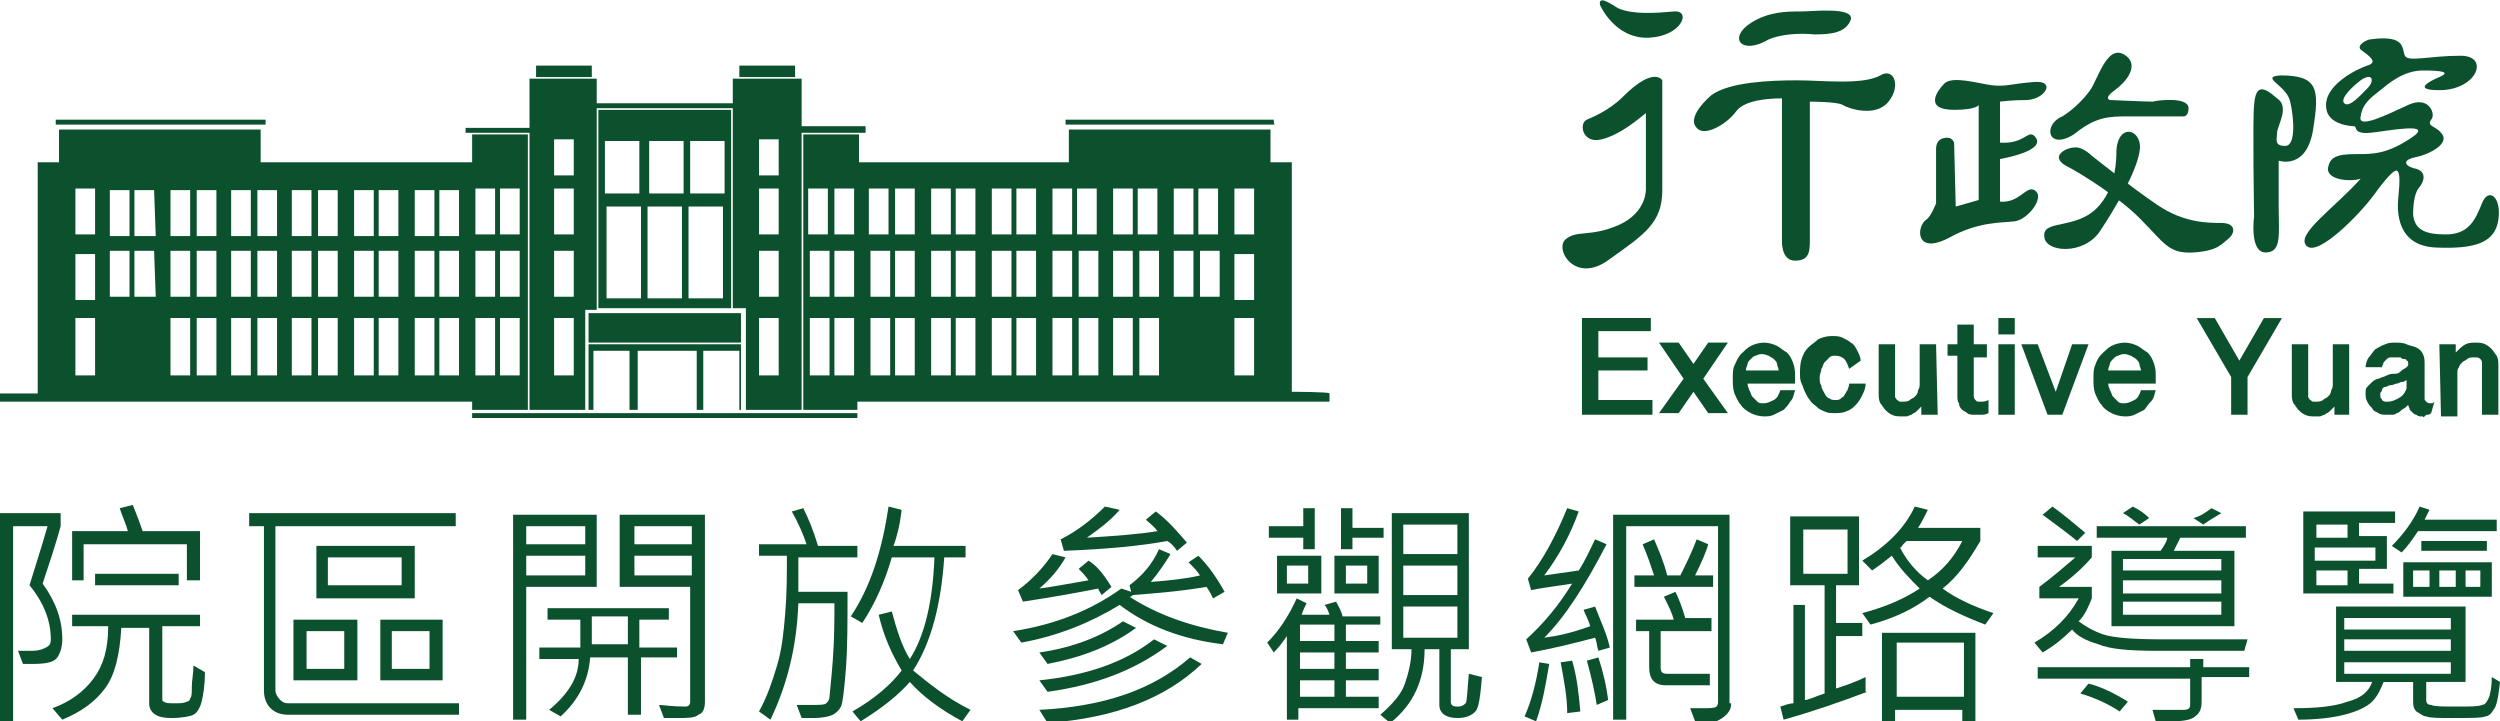 <?xml version="1.0" encoding="utf-8"?>
<!-- Generator: Adobe Illustrator 23.1.0, SVG Export Plug-In . SVG Version: 6.00 Build 0)  -->
<svg version="1.1" id="圖層_1" xmlns="http://www.w3.org/2000/svg" xmlns:xlink="http://www.w3.org/1999/xlink" x="0px" y="0px"
	 viewBox="0 0 152.5 44" style="enable-background:new 0 0 152.5 44;" xml:space="preserve">
<style type="text/css">
	.st0{fill:#0C512D;}
</style>
<g>
	<g>
		<g>
			<path class="st0" d="M97.6,0.3c0,0,0.9,2.1,3,2c2-0.1,2.6-1.7,1.5-1.6c-1.1,0.1-2.5,0.2-3.4-0.2C98.2,0.2,97.5-0.3,97.6,0.3z"/>
			<path class="st0" d="M99,5.9c-0.9,0.9-2,1.3-2.2,1.4c-0.5,0.2-0.3,1.5,0.9,1.2c1.2-0.3,2.3-1.3,2.7-1.6c0,1.2,0,4.6,0,4.6
				s0.1,1.4-1.6,2.2c-1.8,0.8-2.6,0.3-3.3,0.9c-0.7,0.6,0.6,2.8,2.7,1.2c2.1-1.5,3.2-2.2,3.2-4.2s0-6.7,0-6.7S100.9,4,99,5.9z"/>
			<path class="st0" d="M109.8,0.7c-0.8,0-1.9,0-3,0.7c-1.4,0.9-0.6,2,1.1,1c0.7-0.3,1.8-0.4,2.8-0.3c1,0,1.9-0.1,2.2-0.9
				C113.1,0.4,110.6,0.7,109.8,0.7z"/>
			<path class="st0" d="M104.4,5.8c-0.7,0.6-1.4,1.5-0.9,2c0.5,0.6,1.9-0.3,2.4-1c0.5-0.7,2-0.8,2.8-0.8v8.6c0,0-0.1,1.3,0.8,1.3
				c0.9,0,0.9-0.6,0.9-1.3c0-0.7,0-8.4,0-8.4s1.7,0,2,0.2c0.3,0.2,2,0.8,2.8-0.2c0.8-1,0.3-2.1-0.5-1.6c-1.1,0.6-3.5,0.3-5.1,0.3
				C108,4.9,105.5,5,104.4,5.8z"/>
		</g>
		<g>
			<path class="st0" d="M121.5,5.2c-0.8-0.1-2.4-0.6-2.9-0.1c-0.4,0.4-1.3,1.6,0.6,1.6c1.4,0,1.5-0.3,1.5-0.3l0,5.8l-1.4,0.4
				l-0.1-3.9c0,0-0.1-0.3-0.4-0.3c-0.3,0-0.7,0.1-0.7,0.7c0,0.6,0,3.3,0,3.3s-0.3,0.8-0.6,1c-0.6,0.4-0.7,2.2,1.4,1.1
				c1.8-1,3.2-0.9,4-1c0.8-0.1,1.9-1.5,1.2-1.9c-0.5-0.3-0.9,0.8-2.1,0.7c0-3.1,0-2.6,0-2.6s3-0.5,2.1-1.4c-0.4-0.4-0.6,0.5-2.1,0.4
				c0-2,0-2.5,0-2.5s0.7-0.1,1.7-0.1c1.1-0.1,1.7-1.2,0.4-1.1C122.7,5.1,122.4,5.3,121.5,5.2z"/>
			<path class="st0" d="M129.8,3.5c-1.2-1.1-1.8,1.3-2.3,2c-0.5,0.7-1.2,1.3-1.7,1.6c-1.2,0.5-0.9,2.1,0.7,1.1c1-0.8,1.7-1.1,3-1.1
				c1.3,0,3.6,0,3.6,0s0.4,0.1,0.4-0.5c0-0.7-1.8-0.5-2.2-0.4c-0.4,0-2.6-0.1-2.6-0.1s-0.4-0.1,0.3-0.6C129.7,5,130.4,4.1,129.8,3.5
				z"/>
			<path class="st0" d="M126.5,9c-0.4,0-1.5,0.5-0.5,1.1c1,0.5,3.5,2.1,4.7,3.4c1.3,1.3,1.6,2,3.1,1.9c1.5-0.1,1.7-0.5,2.2-0.9
				c0.4-0.4,0.3-0.9-0.5-0.9s-2.3,0-3.9-1.1c-1.5-1-4-3-4-3S127,8.9,126.5,9z"/>
			<path class="st0" d="M129.1,9.2c0,0.5,0,2.3-1.2,3.5c-1.3,1.3-3.3,0.7-3.2,1.7c0,1,2.4,1.2,3.4-0.3c1-1.5,2.2-3.6,2.4-4.8
				C130.8,7.9,129.2,7.4,129.1,9.2z"/>
		</g>
		<g>
			<path class="st0" d="M137.5,6.4c-0.1,1,0,6.8,0,6.8s-0.3,2.2,0.7,2.2c1,0,0.8-1.1,0.8-2.8c0-1,0-2.8,0-2.8s1.7,0.6,2.1-1.9
				c0.4-2.5,0.3-3.3-2-3.3c-1.3,0.1,0.4,0.6,0.6,1.6c0.2,0.8,0.4,2.7-0.3,2.7c-0.7,0-0.5-0.4-0.5-0.8c0-0.4,0.8-1.6,0-2.1
				C138.1,5.3,137.6,5.1,137.5,6.4z"/>
			<path class="st0" d="M151.4,12.4c-0.4,1-0.8,1.9-2.2,1.9c-1.3,0-1.9-0.3-2-1.2c0-0.7,0.1-1.4,0.4-1.7c0.3-0.4,0.4-0.9-0.2-1.1
				c-0.6-0.1-1-0.5-0.1-0.7c1-0.2,2.2-0.9,1.6-1.5c-0.3-0.4-0.9-0.4-0.6-0.8c0.3-0.3-0.1-1.5-1.4-0.9c-1.3,0.6-3.1,1.5-2.9,0.7
				c0.1-0.8,0.7-1.2,1.2-1.6c0.5-0.4,1.4-1.2,2.6-1.2c1.2,0,1.7,0.1,1,0.4c-0.7,0.3-1.6,0.8,0,0.8c2.3,0,3.1-2.1,1.3-2.1
				c-1.9,0-3.2,0.4-3.4,0c-0.2-0.4,0.1-1.3-2.1-1c-0.2,0-1,0.4-0.5,0.7c0.4,0.3,1,0.7,0.3,0.9c-0.6,0.2-2.7,1.2-2.5,2.6
				c0.1,1,1.5,1.1,1.7,1.1c0.2,0-0.1,0.5,1,0.4c1-0.1,4-0.7,2.5,0.3c-1.5,1-2.3,1-3.4,1c-1.2,0-1.6,0.2-1.7,0.9c0,0.7,1.4,0.8,2,0.6
				c-1.6,1.8-4,3.4-3.3,4.1c0.7,0.7,3.3-2,4.1-3.1c0.8-1.1,1.2-1.5,1.4-1.5c0.2,0.1,0.2,0.6,0.1,1.6c-0.1,0.9-0.1,3,2.3,3.1
				s3.6-0.3,3.8-1.7S151.8,11.4,151.4,12.4z M143,6.3c-0.3-0.3,0.6-1.1,1-1.4c0.7-0.5,0.9,0,0.4,0.5C144,5.8,143.3,6.6,143,6.3z"/>
		</g>
	</g>
	<path class="st0" d="M48.5,4h-3.4v0.7h3.4V4z M78.8,23.9V9.9h-1.3v-2H65.2v2H52.4V8.2H49V25h3.3v-0.5h28.8v-0.5
		C81.1,23.9,78.8,23.9,78.8,23.9z M49.3,11.5h1.2v2.8h-1.2V11.5z M50.6,22.9h-1.2v-3.5h1.2V22.9z M50.6,18.1h-1.2v-2.8h1.2V18.1z
		 M50.9,11.5h1.2v2.8h-1.2V11.5z M52.1,22.9h-1.2v-3.5h1.2V22.9z M52.1,18.1h-1.2v-2.8h1.2V18.1z M53,11.5h1.2v2.8H53V11.5z
		 M54.3,22.9h-1.2v-3.5h1.2V22.9z M54.3,18.1h-1.2v-2.8h1.2V18.1z M54.6,11.5h1.2v2.8h-1.2V11.5z M55.8,22.9h-1.2v-3.5h1.2V22.9z
		 M55.8,18.1h-1.2v-2.8h1.2V18.1z M56.7,11.5H58v2.8h-1.2V11.5z M58,22.9h-1.2v-3.5H58V22.9z M58,18.1h-1.2v-2.8H58V18.1z
		 M58.3,11.5h1.2v2.8h-1.2V11.5z M59.5,22.9h-1.2v-3.5h1.2L59.5,22.9L59.5,22.9z M59.5,18.1h-1.2v-2.8h1.2L59.5,18.1L59.5,18.1z
		 M60.5,11.5h1.2v2.8h-1.2V11.5z M61.7,22.9h-1.2v-3.5h1.2V22.9z M61.7,18.1h-1.2v-2.8h1.2V18.1z M62,11.5h1.2v2.8H62V11.5z
		 M63.3,22.9H62v-3.5h1.2V22.9z M63.3,18.1H62v-2.8h1.2V18.1z M64.2,11.5h1.2v2.8h-1.2V11.5z M65.4,22.9h-1.2v-3.5h1.2V22.9z
		 M65.4,18.1h-1.2v-2.8h1.2V18.1z M65.7,11.5h1.2v2.8h-1.2V11.5z M67,22.9h-1.2v-3.5H67V22.9z M67,18.1h-1.2v-2.8H67V18.1z
		 M67.9,11.5h1.2v2.8h-1.2V11.5z M69.1,22.9h-1.2v-3.5h1.2V22.9z M69.1,18.1h-1.2v-2.8h1.2V18.1z M69.4,11.5h1.2v2.8h-1.2V11.5z
		 M70.7,22.9h-1.2v-3.5h1.2V22.9z M70.7,18.1h-1.2v-2.8h1.2V18.1z M71.6,11.5h1.2v2.8h-1.2V11.5z M72.8,18.1h-1.2v-2.8h1.2V18.1z
		 M73.1,11.5h1.2v2.8h-1.2V11.5z M74.4,18.1h-1.2v-2.8h1.2C74.4,15.3,74.4,18.1,74.4,18.1z M76.5,22.9h-1.2v-3.5h1.2V22.9z
		 M76.5,18.3h-1.2v-2.8h1.2V18.3z M76.5,14.3h-1.2v-2.8h1.2V14.3z M36.1,4h-3.4v0.7h3.4V4z M77.7,7.3H65v0.3h12.8
		C77.7,7.7,77.7,7.3,77.7,7.3z M28.8,25.5h23.5v-0.3H28.8V25.5z M32.3,25h3.4v-6.1h0v0h0.7V6.6h8.3v0.1h0v12.1h0.7v0h0.1V25h3.4V8.1
		h3.9V7.7h-3.9V4.8h-4.2v1.5h-8.3V4.8h-4.1v2.7h0v0.3h-3.9v0.3h3.9C32.3,8.1,32.3,25,32.3,25z M46.3,8.5h1.2v2.2h-1.2V8.5z
		 M46.3,11.5h1.2v2.8h-1.2V11.5z M46.3,15.3h1.2v2.8h-1.2V15.3z M46.3,19.4h1.2v3.5h-1.2V19.4z M33.8,8.5H35v2.2h-1.2V8.5z
		 M33.8,11.5H35v2.8h-1.2V11.5z M33.8,15.3H35v2.8h-1.2V15.3z M33.8,19.4H35v3.5h-1.2V19.4z M32.2,25V8.2h-3.4v1.7H15.9v-2H3.6v2
		H2.3v14.1H0v0.5h28.8V25C28.8,25,32.2,25,32.2,25z M5.8,22.9H4.6v-3.5h1.2V22.9z M5.8,18.3H4.6v-2.8h1.2V18.3z M5.8,14.3H4.6v-2.8
		h1.2V14.3z M7.9,18.1H6.7v-2.8h1.2V18.1z M7.9,14.4H6.7v-2.8h1.2V14.4z M9.5,18.1H8.2v-2.8h1.2L9.5,18.1L9.5,18.1z M9.5,14.4H8.2
		v-2.8h1.2L9.5,14.4L9.5,14.4z M11.6,22.9h-1.2v-3.5h1.2C11.6,19.4,11.6,22.9,11.6,22.9z M11.6,18.1h-1.2v-2.8h1.2
		C11.6,15.3,11.6,18.1,11.6,18.1z M11.6,14.4h-1.2v-2.8h1.2C11.6,11.5,11.6,14.4,11.6,14.4z M13.2,22.9H12v-3.5h1.2V22.9z
		 M13.2,18.1H12v-2.8h1.2V18.1z M13.2,14.4H12v-2.8h1.2V14.4z M15.3,22.9h-1.2v-3.5h1.2V22.9z M15.3,18.1h-1.2v-2.8h1.2V18.1z
		 M15.3,14.4h-1.2v-2.8h1.2V14.4z M16.9,22.9h-1.2v-3.5h1.2V22.9z M16.9,18.1h-1.2v-2.8h1.2V18.1z M16.9,14.4h-1.2v-2.8h1.2V14.4z
		 M19,22.9h-1.2v-3.5H19V22.9z M19,18.1h-1.2v-2.8H19V18.1z M19,14.4h-1.2v-2.8H19V14.4z M20.6,22.9h-1.2v-3.5h1.2V22.9z M20.6,18.1
		h-1.2v-2.8h1.2V18.1z M20.6,14.4h-1.2v-2.8h1.2V14.4z M22.8,22.9h-1.2v-3.5h1.2V22.9z M22.8,18.1h-1.2v-2.8h1.2V18.1z M22.8,14.4
		h-1.2v-2.8h1.2V14.4z M24.3,22.9h-1.2v-3.5h1.2V22.9z M24.3,18.1h-1.2v-2.8h1.2V18.1z M24.3,14.4h-1.2v-2.8h1.2V14.4z M26.5,22.9
		h-1.2v-3.5h1.2V22.9z M26.5,18.1h-1.2v-2.8h1.2V18.1z M26.5,14.4h-1.2v-2.8h1.2V14.4z M28,22.9h-1.2v-3.5H28V22.9z M28,18.1h-1.2
		v-2.8H28V18.1z M28,14.4h-1.2v-2.8H28V14.4z M30.5,11.5h1.2v2.8h-1.2V11.5z M30.5,15.3h1.2v2.8h-1.2V15.3z M30.5,19.4h1.2v3.5h-1.2
		V19.4z M29,11.5h1.2v2.8H29V11.5z M29,15.3h1.2v2.8H29V15.3z M29,19.4h1.2v3.5H29V19.4z M16.1,7.3H3.4v0.3h12.8V7.3z M45.2,25v-4
		h-9.3v4h0.3v-3.6h2.2V25h0.5v-3.6h3.6V25h0.4v-3.6h2.2V25H45.2z M45.2,19.1h-9.3v1.8h9.3V19.1z M36.5,6.7v12.1h8.1V6.7H36.5z
		 M36.9,8.6h2.1v3.2h-2.1V8.6z M39.1,18.2H37v-5.6h2.1V18.2z M41.6,18.2h-2.1v-5.6h2.1V18.2z M41.7,11.8h-2.1V8.6h2.1V11.8z
		 M44.1,18.2H42v-5.6h2.1V18.2z M44.2,11.8h-2.1V8.6h2.1V11.8z"/>
	<g>
		<path class="st0" d="M100.7,19.4v0.8h-3.2v1.6h3v0.8h-3v1.8h3.3v0.9h-4.3v-5.9L100.7,19.4L100.7,19.4z"/>
		<path class="st0" d="M103.9,23.1l1.5,2.1h-1.2l-0.9-1.3l-0.9,1.3h-1.2l1.5-2.1l-1.5-2.2h1.2l0.9,1.3l0.9-1.3h1.2L103.9,23.1z"/>
		<path class="st0" d="M106.6,23.4c0,0.2,0.1,0.3,0.1,0.4c0.1,0.1,0.1,0.3,0.2,0.4c0.1,0.1,0.2,0.2,0.3,0.3c0.1,0.1,0.2,0.1,0.4,0.1
			c0.2,0,0.4-0.1,0.6-0.2c0.2-0.1,0.3-0.3,0.4-0.6h0.9c-0.1,0.3-0.1,0.5-0.3,0.7c-0.1,0.2-0.3,0.4-0.4,0.5c-0.2,0.1-0.4,0.2-0.6,0.3
			c-0.2,0.1-0.4,0.1-0.6,0.1c-0.3,0-0.6-0.1-0.8-0.2s-0.5-0.3-0.6-0.5c-0.2-0.2-0.3-0.5-0.4-0.7c-0.1-0.3-0.1-0.6-0.1-0.9
			c0-0.3,0-0.6,0.1-0.8s0.2-0.5,0.4-0.7c0.2-0.2,0.4-0.4,0.6-0.5c0.2-0.1,0.5-0.2,0.8-0.2c0.3,0,0.6,0.1,0.8,0.2
			c0.2,0.1,0.4,0.3,0.6,0.4c0.2,0.2,0.3,0.4,0.4,0.7c0.1,0.3,0.1,0.5,0.1,0.8v0.4C109.6,23.4,106.6,23.4,106.6,23.4z M108.5,22.6
			c0-0.1-0.1-0.3-0.1-0.4s-0.1-0.2-0.2-0.3c-0.1-0.1-0.2-0.1-0.3-0.2c-0.1,0-0.2-0.1-0.4-0.1c-0.1,0-0.2,0-0.4,0.1
			c-0.1,0-0.2,0.1-0.3,0.2c-0.1,0.1-0.2,0.2-0.2,0.3s-0.1,0.2-0.1,0.4H108.5z"/>
		<path class="st0" d="M112.8,22.5c-0.1-0.3-0.2-0.5-0.3-0.6c-0.1-0.1-0.3-0.2-0.5-0.2c-0.2,0-0.3,0-0.4,0.1s-0.2,0.2-0.3,0.3
			c-0.1,0.1-0.1,0.3-0.2,0.4c0,0.2-0.1,0.3-0.1,0.5c0,0.2,0,0.4,0.1,0.5c0,0.2,0.1,0.3,0.2,0.5s0.2,0.3,0.3,0.3
			c0.1,0.1,0.2,0.1,0.4,0.1c0.1,0,0.2,0,0.3-0.1c0.1-0.1,0.2-0.1,0.2-0.2c0.1-0.1,0.1-0.2,0.2-0.3c0-0.1,0.1-0.2,0.1-0.4h1
			c0,0.3-0.1,0.5-0.2,0.7c-0.1,0.2-0.2,0.4-0.4,0.6c-0.2,0.2-0.3,0.3-0.6,0.4c-0.2,0.1-0.5,0.1-0.7,0.1c-0.2,0-0.4,0-0.6-0.1
			c-0.2-0.1-0.3-0.1-0.5-0.3c-0.1-0.1-0.3-0.2-0.4-0.4c-0.1-0.1-0.2-0.3-0.3-0.5c-0.1-0.2-0.1-0.3-0.2-0.5s-0.1-0.4-0.1-0.6
			c0-0.3,0-0.6,0.1-0.9c0.1-0.3,0.2-0.5,0.4-0.7c0.2-0.2,0.4-0.3,0.6-0.5c0.2-0.1,0.5-0.2,0.8-0.2c0.3,0,0.5,0,0.7,0.1
			c0.2,0.1,0.4,0.2,0.5,0.3c0.2,0.1,0.3,0.3,0.4,0.5s0.2,0.4,0.2,0.6L112.8,22.5L112.8,22.5z"/>
		<path class="st0" d="M118.2,25.3h-1v-0.5c-0.1,0.1-0.2,0.2-0.3,0.3c-0.1,0.1-0.2,0.1-0.3,0.2c-0.1,0-0.2,0.1-0.3,0.1
			c-0.1,0-0.2,0-0.3,0c-0.2,0-0.4,0-0.6-0.1c-0.2-0.1-0.3-0.2-0.4-0.3c-0.1-0.1-0.2-0.3-0.3-0.4c-0.1-0.2-0.1-0.4-0.1-0.6v-3h1v2.9
			c0,0.1,0,0.2,0,0.3c0,0.1,0.1,0.1,0.1,0.2c0.1,0,0.1,0.1,0.2,0.1s0.1,0,0.2,0c0.1,0,0.3,0,0.4-0.1c0.1-0.1,0.2-0.1,0.3-0.2
			c0.1-0.1,0.2-0.2,0.2-0.4c0.1-0.1,0.1-0.3,0.1-0.4V21h1L118.2,25.3L118.2,25.3z"/>
		<path class="st0" d="M120.4,19.8V21h0.8v0.8h-0.8v2.3c0,0.1,0,0.2,0.1,0.3c0.1,0.1,0.1,0.1,0.2,0.1c0,0,0.1,0,0.2,0
			c0.1,0,0.2,0,0.4-0.1v0.8c-0.2,0.1-0.3,0.1-0.5,0.1c-0.2,0-0.3,0-0.4,0c-0.1,0-0.3,0-0.4-0.1c-0.1-0.1-0.2-0.1-0.3-0.2
			c-0.1-0.1-0.2-0.2-0.2-0.4c-0.1-0.1-0.1-0.3-0.1-0.5v-2.4h-0.6V21h0.6v-1.2L120.4,19.8L120.4,19.8z"/>
		<path class="st0" d="M122.9,19.4v1h-1v-1H122.9z M122.9,21v4.3h-1V21H122.9z"/>
		<path class="st0" d="M125.4,23.9l1-2.9h1l-1.6,4.3h-0.9l-1.6-4.3h1L125.4,23.9z"/>
		<path class="st0" d="M128.6,23.4c0,0.2,0.1,0.3,0.1,0.4c0.1,0.1,0.1,0.3,0.2,0.4c0.1,0.1,0.2,0.2,0.3,0.3c0.1,0.1,0.2,0.1,0.4,0.1
			c0.2,0,0.4-0.1,0.6-0.2c0.2-0.1,0.3-0.3,0.4-0.6h0.9c-0.1,0.3-0.1,0.5-0.3,0.7s-0.3,0.4-0.4,0.5c-0.2,0.1-0.4,0.2-0.6,0.3
			c-0.2,0.1-0.4,0.1-0.6,0.1c-0.3,0-0.6-0.1-0.8-0.2c-0.2-0.1-0.5-0.3-0.6-0.5c-0.2-0.2-0.3-0.5-0.4-0.7c-0.1-0.3-0.1-0.6-0.1-0.9
			c0-0.3,0-0.6,0.1-0.8c0.1-0.3,0.2-0.5,0.4-0.7c0.2-0.2,0.4-0.4,0.6-0.5c0.2-0.1,0.5-0.2,0.8-0.2c0.3,0,0.6,0.1,0.8,0.2
			c0.2,0.1,0.4,0.3,0.6,0.4c0.2,0.2,0.3,0.4,0.4,0.7c0.1,0.3,0.1,0.5,0.1,0.8v0.4C131.6,23.4,128.6,23.4,128.6,23.4z M130.6,22.6
			c0-0.1-0.1-0.3-0.1-0.4s-0.1-0.2-0.2-0.3s-0.2-0.1-0.3-0.2c-0.1,0-0.2-0.1-0.4-0.1c-0.1,0-0.2,0-0.4,0.1c-0.1,0-0.2,0.1-0.3,0.2
			c-0.1,0.1-0.2,0.2-0.2,0.3s-0.1,0.2-0.1,0.4H130.6z"/>
		<path class="st0" d="M136.6,22l1.5-2.6h1.1l-2.1,3.6v2.3h-1v-2.3l-2.1-3.6h1.1L136.6,22z"/>
		<path class="st0" d="M143.4,25.3h-1v-0.5c-0.1,0.1-0.2,0.2-0.3,0.3c-0.1,0.1-0.2,0.1-0.3,0.2c-0.1,0-0.2,0.1-0.3,0.1s-0.2,0-0.3,0
			c-0.2,0-0.4,0-0.6-0.1c-0.2-0.1-0.3-0.2-0.4-0.3c-0.1-0.1-0.2-0.3-0.3-0.4c-0.1-0.2-0.1-0.4-0.1-0.6v-3h1v2.9c0,0.1,0,0.2,0,0.3
			c0,0.1,0.1,0.1,0.1,0.2c0.1,0,0.1,0.1,0.2,0.1s0.1,0,0.2,0c0.1,0,0.3,0,0.4-0.1c0.1-0.1,0.2-0.1,0.3-0.2c0.1-0.1,0.2-0.2,0.2-0.4
			c0.1-0.1,0.1-0.3,0.1-0.4V21h1V25.3z"/>
		<path class="st0" d="M148.3,25.2c-0.1,0.1-0.2,0.1-0.2,0.1c-0.1,0-0.1,0-0.2,0.1s-0.1,0-0.1,0c0,0-0.1,0-0.1,0
			c-0.1,0-0.2,0-0.3-0.1c-0.1,0-0.2-0.1-0.2-0.1c-0.1-0.1-0.1-0.1-0.2-0.2c0-0.1-0.1-0.2-0.1-0.3c-0.1,0.1-0.2,0.2-0.4,0.3
			c-0.1,0.1-0.2,0.2-0.3,0.2c-0.1,0.1-0.2,0.1-0.3,0.1c-0.1,0-0.2,0-0.3,0c-0.2,0-0.4,0-0.5-0.1c-0.2-0.1-0.3-0.1-0.4-0.3
			c-0.1-0.1-0.2-0.2-0.3-0.4c-0.1-0.2-0.1-0.3-0.1-0.5c0-0.2,0-0.3,0.1-0.4c0.1-0.1,0.2-0.2,0.3-0.3c0.1-0.1,0.3-0.2,0.4-0.2
			c0.2-0.1,0.3-0.1,0.5-0.2c0.2-0.1,0.3-0.1,0.5-0.1c0.2,0,0.3-0.1,0.4-0.2c0.1-0.1,0.2-0.1,0.3-0.2s0.1-0.1,0.1-0.2s0-0.2-0.1-0.2
			c0-0.1-0.1-0.1-0.2-0.1c-0.1,0-0.1-0.1-0.2-0.1c-0.1,0-0.2,0-0.3,0s-0.2,0-0.3,0c-0.1,0-0.2,0.1-0.2,0.1c-0.1,0.1-0.1,0.1-0.2,0.2
			c0,0.1-0.1,0.2-0.1,0.3h-1c0-0.2,0.1-0.5,0.2-0.6s0.2-0.3,0.4-0.5c0.2-0.1,0.3-0.2,0.6-0.3c0.2-0.1,0.4-0.1,0.6-0.1
			c0.2,0,0.5,0,0.7,0.1c0.2,0.1,0.4,0.1,0.6,0.2s0.3,0.2,0.4,0.4c0.1,0.2,0.1,0.4,0.1,0.6v2.1c0,0.1,0,0.1,0.1,0.2
			c0,0,0.1,0.1,0.2,0.1c0,0,0,0,0.1,0c0.1,0,0.1,0,0.2-0.1L148.3,25.2L148.3,25.2z M146.8,23.2c-0.1,0-0.1,0.1-0.3,0.1
			c-0.1,0-0.2,0.1-0.3,0.1c-0.1,0-0.2,0.1-0.4,0.1c-0.1,0-0.2,0.1-0.3,0.1c-0.1,0-0.2,0.1-0.2,0.2s-0.1,0.1-0.1,0.2
			c0,0.1,0,0.2,0,0.2c0,0.1,0.1,0.1,0.1,0.2c0,0,0.1,0.1,0.2,0.1c0.1,0,0.1,0,0.2,0c0.2,0,0.4-0.1,0.6-0.2c0.2-0.1,0.4-0.3,0.5-0.6
			V23.2z"/>
		<path class="st0" d="M148.8,21h1v0.5c0.2-0.2,0.4-0.4,0.6-0.5s0.4-0.1,0.6-0.1c0.2,0,0.4,0,0.6,0.1c0.2,0.1,0.3,0.2,0.4,0.3
			s0.2,0.3,0.3,0.4c0.1,0.2,0.1,0.4,0.1,0.6v3h-1v-2.9c0-0.1,0-0.2,0-0.3c0-0.1-0.1-0.2-0.1-0.2s-0.1-0.1-0.2-0.1
			c-0.1,0-0.1,0-0.2,0c-0.1,0-0.3,0-0.4,0.1c-0.1,0.1-0.2,0.1-0.3,0.2c-0.1,0.1-0.2,0.2-0.2,0.3c-0.1,0.1-0.1,0.2-0.1,0.4v2.6h-1
			L148.8,21L148.8,21z"/>
	</g>
</g>
<g>
	<path class="st0" d="M2.6,35.6c0.8,1.1,1.2,2.2,1.2,3.4c0,0.4-0.1,0.8-0.3,1.1S2.8,40.5,2,40.5c-0.2,0-0.4,0-0.6,0l-0.3-0.8l0.8,0
		c0.5,0,0.7-0.1,0.9-0.2C3,39.4,3.1,39.3,3.1,39c0-1.1-0.4-2.2-1.3-3.3c0.3-1,0.7-2.2,1.1-3.6H0.8V44H0V31.3h3.7v0.8
		C3.4,33.2,3,34.4,2.6,35.6z M12.5,41c0,0.8-0.1,1.4-0.2,1.8c-0.1,0.4-0.3,0.7-0.5,0.8c-0.2,0.1-0.7,0.2-1.4,0.2
		c-0.8,0-1.3-0.3-1.3-0.9v-4.6H7.4C7.3,40,7,41.2,6.4,42c-0.6,0.8-1.4,1.4-2.6,1.9l-0.6-0.7c1.1-0.4,1.9-1,2.5-1.8
		c0.6-0.8,0.9-1.8,0.9-3.2H4.4v-0.7h7.8v0.7H9.9v4.4c0,0.1,0,0.2,0.1,0.2c0.1,0.1,0.3,0.1,0.7,0.1c0.3,0,0.5,0,0.7-0.1
		c0.1,0,0.2-0.1,0.2-0.2c0.1-0.1,0.1-0.3,0.1-0.7c0-0.4,0.1-0.8,0.1-1.3L12.5,41z M12.2,35.4h-0.8v-2.2H5.1v2.2H4.4v-3h3.4
		c-0.1-0.4-0.3-0.8-0.5-1.4l0.8-0.2c0.2,0.5,0.4,1,0.6,1.6h3.5V35.4z M10.8,35.7H5.8V35h5.1V35.7z"/>
	<path class="st0" d="M28,43.6H17.6c-0.4,0-0.8-0.1-1.1-0.4c-0.3-0.3-0.4-0.7-0.4-1.1v-10h-0.9v-0.8h12.6v0.8H16.8v10
		c0,0.2,0.1,0.4,0.3,0.6c0.2,0.2,0.4,0.2,0.5,0.2H28V43.6z M21.8,41.5h-3.9v-3.7h3.9V41.5z M21,40.8v-2.3h-2.3v2.3H21z M25.3,36.5
		h-6v-3.2h6V36.5z M24.5,35.8V34H20v1.7H24.5z M27,41.5h-3.8v-3.7H27V41.5z M26.2,40.8v-2.3h-2.3v2.3H26.2z"/>
	<path class="st0" d="M36.5,35.8h-4.4v8.1h-0.8V31.4h5.1V35.8z M35.7,33.2v-1.1h-3.6v1.1H35.7z M35.7,35.1v-1.2h-3.6v1.2H35.7z
		 M41.4,40.1h-2.3v3.5h-0.8v-3.5h-2.3c-0.1,1.4-0.7,2.6-1.8,3.6l-0.7-0.4c1.2-1,1.8-2,1.8-3.1h-2.4v-0.7h2.5v-1.7h-2v-0.7h7.4v0.7
		h-1.8v1.7h2.3V40.1z M38.3,39.3v-1.7h-2.2v1.7H38.3z M43,42.8c0,0.4-0.1,0.7-0.4,0.8c-0.2,0.2-0.7,0.2-1.3,0.2c-0.3,0-0.5,0-0.8,0
		l-0.3-0.8c0.2,0,0.8,0.1,1.6,0.1c0.2,0,0.3-0.1,0.3-0.3v-7h-4.3v-4.4H43V42.8z M42.2,33.2v-1.1h-3.5v1.1H42.2z M42.2,35.1v-1.2
		h-3.5v1.2H42.2z"/>
	<path class="st0" d="M52.4,34h-3.7c0,0.6,0,1.4,0,2.1h3c0,1.8,0,3.4-0.1,4.7c-0.1,1.3-0.2,2.1-0.3,2.3c-0.1,0.2-0.3,0.4-0.5,0.5
		c-0.2,0.1-0.6,0.2-1.2,0.2c-0.2,0-0.4,0-0.7,0l-0.3-0.8c0.4,0,0.7,0,1,0c0.4,0,0.7,0,0.8-0.1c0.1-0.1,0.2-0.2,0.2-0.4
		c0-0.1,0.1-0.9,0.2-2.2c0.1-1.4,0.1-2.5,0.1-3.5h-2.2c-0.1,2.7-0.7,5-1.7,7.1l-0.7-0.5c0.5-0.9,0.8-1.8,1.1-2.8
		c0.3-1,0.4-2,0.5-3.2c0.1-1.2,0.1-2.3,0.1-3.5h-1.7v-0.7h2.9c-0.2-0.6-0.5-1.3-0.9-2L49,31c0.3,0.6,0.6,1.3,0.9,2.3h2.4V34z
		 M59.2,43.3L58.7,44c-1.3-0.7-2.4-1.5-3.2-2.4c-0.7,0.8-1.7,1.6-3,2.4L52,43.4c1.4-0.8,2.4-1.7,3-2.5c-0.6-1-1.1-2.1-1.4-3.4
		l0.8-0.2c0.3,1.1,0.6,2.1,1.1,2.9c0.9-1.4,1.4-3.5,1.5-6.2h-2.6c-0.4,1.4-1,2.8-1.8,4l-0.7-0.4c1.2-1.8,1.9-4,2.3-6.7l0.8,0.2
		c-0.1,0.9-0.3,1.7-0.5,2.2h4.4V34h-1.3c-0.2,2.9-0.8,5.2-1.9,6.9C56.8,41.8,57.8,42.6,59.2,43.3z"/>
	<path class="st0" d="M74.9,38.6l-0.3,0.7c-2.5-0.3-4.6-1.1-6.3-2.4c-1.8,1.1-3.8,1.9-6,2.3l-0.5-0.7c2.6-0.4,4.8-1.3,6.6-2.6
		l0.6,0.2l-0.1-0.4c0.8-0.6,1.4-1.3,1.8-2.2l0.7,0.3c-0.3,0.5-0.7,1.1-1.2,1.7c1.2-0.1,2.2-0.2,3-0.4c-0.2-0.3-0.4-0.5-0.7-0.8
		l0.6-0.4c0.6,0.6,1.1,1.3,1.6,2.2L74,36.5c-0.1-0.2-0.2-0.4-0.4-0.7c-1.8,0.3-3.3,0.4-4.5,0.5c-0.1,0.1-0.1,0.1-0.2,0.1
		C70.6,37.5,72.6,38.2,74.9,38.6z M67.8,35.8l-0.6,0.5C67.1,36.1,67,36,67,35.9c-1,0.2-2.6,0.5-4.6,0.8L62.1,36
		c0.8-0.6,1.5-1.3,2.1-2.2l0.8,0.2c-0.4,0.7-0.9,1.3-1.6,1.9c0.8-0.1,1.8-0.3,3-0.5c-0.2-0.3-0.4-0.5-0.6-0.7l0.6-0.5
		C66.9,34.5,67.3,35,67.8,35.8z M73.3,40.5c-2.2,2.1-5.3,3.3-9.4,3.6l-0.5-0.8c3.9-0.2,6.9-1.2,9.2-3.2L73.3,40.5z M69.3,38.3
		c-1.5,1.1-3.3,1.8-5.4,2.2l-0.5-0.7c2.1-0.3,3.8-1,5.1-1.9L69.3,38.3z M71.2,39.4c-2,1.5-4.4,2.4-7.3,2.8l-0.5-0.7
		c2.9-0.3,5.2-1.1,7-2.5L71.2,39.4z M72.4,33.1l-0.6,0.5c-0.2-0.3-0.4-0.5-0.6-0.6c-1.6,0.3-3.7,0.5-6.3,0.6l-0.2-0.7
		c1-0.5,1.9-1.2,2.7-2l0.9,0.2c-0.6,0.7-1.3,1.2-2,1.7c1.6-0.1,3.1-0.2,4.3-0.4c-0.2-0.3-0.5-0.5-0.7-0.7l0.6-0.5
		C71.2,31.7,71.8,32.4,72.4,33.1z"/>
	<path class="st0" d="M84.3,38.1h-2.2v1h2v0.7h-2v1h2v0.7h-2v1h2v0.7h-4.9v0.7l-0.7,0v-5.1c-0.2,0.3-0.5,0.7-0.8,1l-0.4-0.6
		c0.7-0.7,1.3-1.6,1.8-2.7l0.6,0.3c-0.1,0.2-0.2,0.4-0.3,0.7h1.7c-0.1-0.3-0.2-0.5-0.3-0.6l0.7-0.2c0.1,0.2,0.3,0.5,0.4,0.9h2.3
		V38.1z M80.2,33.5h-0.7v-0.7h-2.1v-0.7h2.1V31h0.7V33.5z M80.6,36.2h-2.7v-2.3h2.7V36.2z M79.8,35.6v-1.1h-1.3v1.1H79.8z
		 M81.4,39.1v-1h-2.1v1H81.4z M81.4,40.8v-1h-2.1v1H81.4z M81.4,42.5v-1h-2.1v1H81.4z M84.1,36.2h-2.7v-2.3h2.7V36.2z M84.4,32.8
		h-1.9v0.7h-0.7V31h0.7v1.2h1.9V32.8z M83.4,35.6v-1.1h-1.3v1.1H83.4z M90.4,41.3c-0.1,1.2-0.2,1.9-0.4,2.1
		c-0.2,0.2-0.5,0.4-1.1,0.4c-0.7,0-1.1-0.3-1.1-0.8v-3.4h-0.9c0,1.9-0.7,3.4-2.1,4.5l-0.6-0.5c0.8-0.7,1.3-1.3,1.5-1.9
		c0.2-0.6,0.4-1.3,0.4-2.1h-1.2v-8.3h4.7v8.3h-1.1v3.2c0,0.2,0.1,0.3,0.4,0.3c0.3,0,0.4-0.1,0.5-0.2c0.1-0.1,0.1-0.8,0.2-1.8
		L90.4,41.3z M88.9,33.8V32h-3.3v1.8H88.9z M88.9,36.3v-1.8h-3.3v1.8H88.9z M88.9,38.9V37h-3.3v1.9H88.9z"/>
	<path class="st0" d="M94.5,40.5c-0.2,1.2-0.4,2.4-0.8,3.5L93,43.7c0.4-0.9,0.7-2,0.9-3.3L94.5,40.5z M98.2,39.5l-0.7,0.2
		c-0.1-0.3-0.1-0.6-0.2-0.8c-1.5,0.4-2.8,0.7-3.9,0.9L93.1,39c1.1-1,2-2.1,2.8-3.4c-1.3,0.2-2.1,0.3-2.5,0.4l-0.2-0.7
		c0.9-1.1,1.7-2.6,2.4-4.3l0.7,0.2c-0.5,1.4-1.2,2.7-2.1,3.9c0.7-0.1,1.4-0.2,2.1-0.3c0.4-0.6,0.7-1.3,1-1.9l0.7,0.3
		c-1.3,2.5-2.5,4.4-3.8,5.7c0.8-0.1,1.7-0.3,2.8-0.7c-0.1-0.4-0.3-0.7-0.4-1l0.7-0.2C97.6,37.8,98,38.6,98.2,39.5z M96.4,43.4
		l-0.8,0.1c0-1-0.2-2-0.4-3.1l0.7-0.1C96.2,41.3,96.3,42.3,96.4,43.4z M98.1,42.7L97.4,43c-0.1-0.7-0.3-1.6-0.6-2.7l0.7-0.2
		C97.8,41,98,41.9,98.1,42.7z M105.6,42.9c0,0.3-0.1,0.5-0.3,0.7c-0.2,0.2-0.4,0.3-0.6,0.4c-0.2,0-0.7,0.1-1.3,0l-0.3-0.8
		c0.3,0,0.6,0,0.8,0c0.4,0,0.7,0,0.8-0.1c0.1-0.1,0.1-0.2,0.1-0.3V32.1h-5.6v11.8h-0.8V31.4h7.1V42.9z M104.5,35.8h-4.8v-0.7h1.2
		c-0.2-0.6-0.4-1.2-0.7-1.9l0.7-0.3c0.3,0.7,0.6,1.4,0.8,2.2h0.8c0.3-0.6,0.7-1.4,1-2.2l0.7,0.3c-0.1,0.4-0.4,1.1-0.8,1.9h1.1V35.8z
		 M104.5,38.5h-3.2v2.2c0,0.3,0.1,0.4,0.4,0.4h2.6v0.7h-2.7c-0.7,0-1-0.4-1-1.1v-2.2h-0.8v-0.7h2.3c-0.1-0.4-0.3-0.8-0.6-1.4
		l0.7-0.3c0.2,0.4,0.4,0.9,0.6,1.6h1.6V38.5z"/>
	<path class="st0" d="M113.9,42.2c-1.6,0.6-3.3,1.2-5.1,1.7l-0.2-0.8c0.3-0.1,0.6-0.2,0.8-0.2v-6h0.7v5.8c0.2,0,0.6-0.2,1.2-0.4
		v-6.6h-2.1v-4.2h4.2v4.2h-1.4V38h1.6v0.8h-1.6V42c0.6-0.2,1.2-0.4,1.8-0.7V42.2z M112.7,35v-2.7H110V35H112.7z M121.6,37.4
		l-0.5,0.7c-1.3-0.5-2.4-1-3.4-1.7c-0.9,0.7-2.1,1.3-3.6,1.7l-0.5-0.7c1.5-0.4,2.6-0.9,3.5-1.5c-0.6-0.6-1.2-1.2-1.7-2
		c-0.5,0.4-0.9,0.7-1.2,0.9l-0.6-0.6c1.5-0.9,2.6-2,3.2-3.3l0.8,0.2c-0.2,0.4-0.4,0.8-0.6,1.1h3.8V33c-0.7,1.2-1.4,2.2-2.3,2.9
		C119.3,36.5,120.4,37,121.6,37.4z M120.5,44h-0.8v-0.7h-4.1V44h-0.8v-5.4h5.7V44z M119.8,42.5v-3.3h-4.1v3.3H119.8z M119.7,33h-3.4
		c0,0-0.1,0.1-0.2,0.2c-0.1,0.1-0.1,0.2-0.2,0.2c0.4,0.8,1,1.5,1.7,2C118.5,34.8,119.2,34,119.7,33z"/>
	<path class="st0" d="M137.1,39l-0.2,0.7h-5.3c-1.7,0-2.9-0.1-3.6-0.4c-0.7-0.2-1.3-0.5-1.6-0.9c-0.5,0.5-1.1,1-1.8,1.4l-0.5-0.6
		c1.2-0.7,2.1-1.6,2.7-2.7h-2.4v-0.7c0.8-0.6,1.5-1.2,2.2-1.8h-2.3v-0.7h3.3v0.7c-0.6,0.7-1.3,1.3-2,1.8h2v0.7
		c-0.2,0.5-0.4,1-0.8,1.4c0.4,0.3,0.9,0.6,1.5,0.8c0.6,0.2,1.8,0.3,3.6,0.3H137.1z M137.1,41.3h-2.8v1.5c0,0.4-0.1,0.7-0.4,0.9
		c-0.2,0.2-0.7,0.3-1.4,0.3h-1l-0.2-0.7c1,0,1.6,0,1.9,0c0.3,0,0.4-0.1,0.4-0.3v-1.6h-9.3v-0.7h9.3v-0.5h0.8v0.5h2.8V41.3z
		 M127.2,32.5l-0.5,0.5c-0.6-0.5-1.3-1-2.1-1.6l0.6-0.5C125.9,31.4,126.6,32,127.2,32.5z M129.8,42.8l-0.5,0.6
		c-0.6-0.4-1.4-0.8-2.4-1.1l0.5-0.6C128.2,41.9,129,42.3,129.8,42.8z M137,32.8H133c-0.2,0.4-0.3,0.6-0.4,0.8h3.7v4.6h-7.5v-4.6h3
		c0.2-0.3,0.4-0.6,0.4-0.8h-4.3v-0.7h9.1V32.8z M131.1,31.6l-0.6,0.4c-0.3-0.2-0.6-0.5-1-0.7l0.6-0.4
		C130.5,31.1,130.8,31.3,131.1,31.6z M135.5,34.8v-0.7h-6v0.7H135.5z M135.5,36.2v-0.8h-6v0.8H135.5z M135.5,37.5v-0.8h-6v0.8H135.5
		z M135.5,31.3c-0.3,0.2-0.7,0.4-1.1,0.7l-0.6-0.4c0.4-0.1,0.7-0.3,1.1-0.6L135.5,31.3z"/>
	<path class="st0" d="M152.5,41.6c-0.1,0.9-0.2,1.5-0.4,1.7c-0.1,0.2-0.3,0.4-0.5,0.4c-0.2,0.1-0.9,0.1-2,0.1c-0.8,0-1.4,0-1.6-0.1
		c-0.2,0-0.4-0.2-0.6-0.3c-0.2-0.2-0.2-0.4-0.2-0.7v-1.1h-1.8c-0.2,0.5-0.4,0.9-0.7,1.2c-0.3,0.3-0.9,0.6-1.7,0.8
		c-0.8,0.2-1.8,0.3-2.8,0.3l-0.3-0.7c1.4,0,2.5-0.1,3.3-0.4c0.8-0.2,1.3-0.6,1.5-1.2h-2.2v-4.6h7.9v4.6h-2.4v1.1
		c0,0.2,0.1,0.3,0.3,0.3c0.2,0.1,0.7,0.1,1.6,0.1c0.8,0,1.3,0,1.5-0.1c0.2,0,0.3-0.2,0.4-0.4c0.1-0.2,0.2-0.7,0.2-1.3L152.5,41.6z
		 M146.1,31.9h-2.2v0.8h1.7v2h-1.7v0.9h2.1v0.6h-5.5v-5h5.6V31.9z M143.2,32.8v-0.8h-1.9v0.8H143.2z M144.9,34.2v-0.8h-3.7v0.8
		H144.9z M143.2,35.7v-0.9h-1.9v0.9H143.2z M149.5,38.4v-0.7H143v0.7H149.5z M149.5,39.7V39H143v0.7H149.5z M149.5,41.1v-0.7H143
		v0.7H149.5z M152.3,32.4h-4.8c-0.4,0.6-0.7,1-1,1.3l-0.6-0.4c0.7-0.7,1.3-1.5,1.7-2.4l0.6,0.2c-0.1,0.2-0.2,0.4-0.3,0.6h4.4V32.4z
		 M152,36.4h-5.4v-2.1h5.4V36.4z M148.2,35.8v-1h-1v1H148.2z M151.7,33.6h-4V33h4V33.6z M149.8,35.8v-1h-1v1H149.8z M151.3,35.8v-1
		h-0.9v1H151.3z"/>
</g>
</svg>
